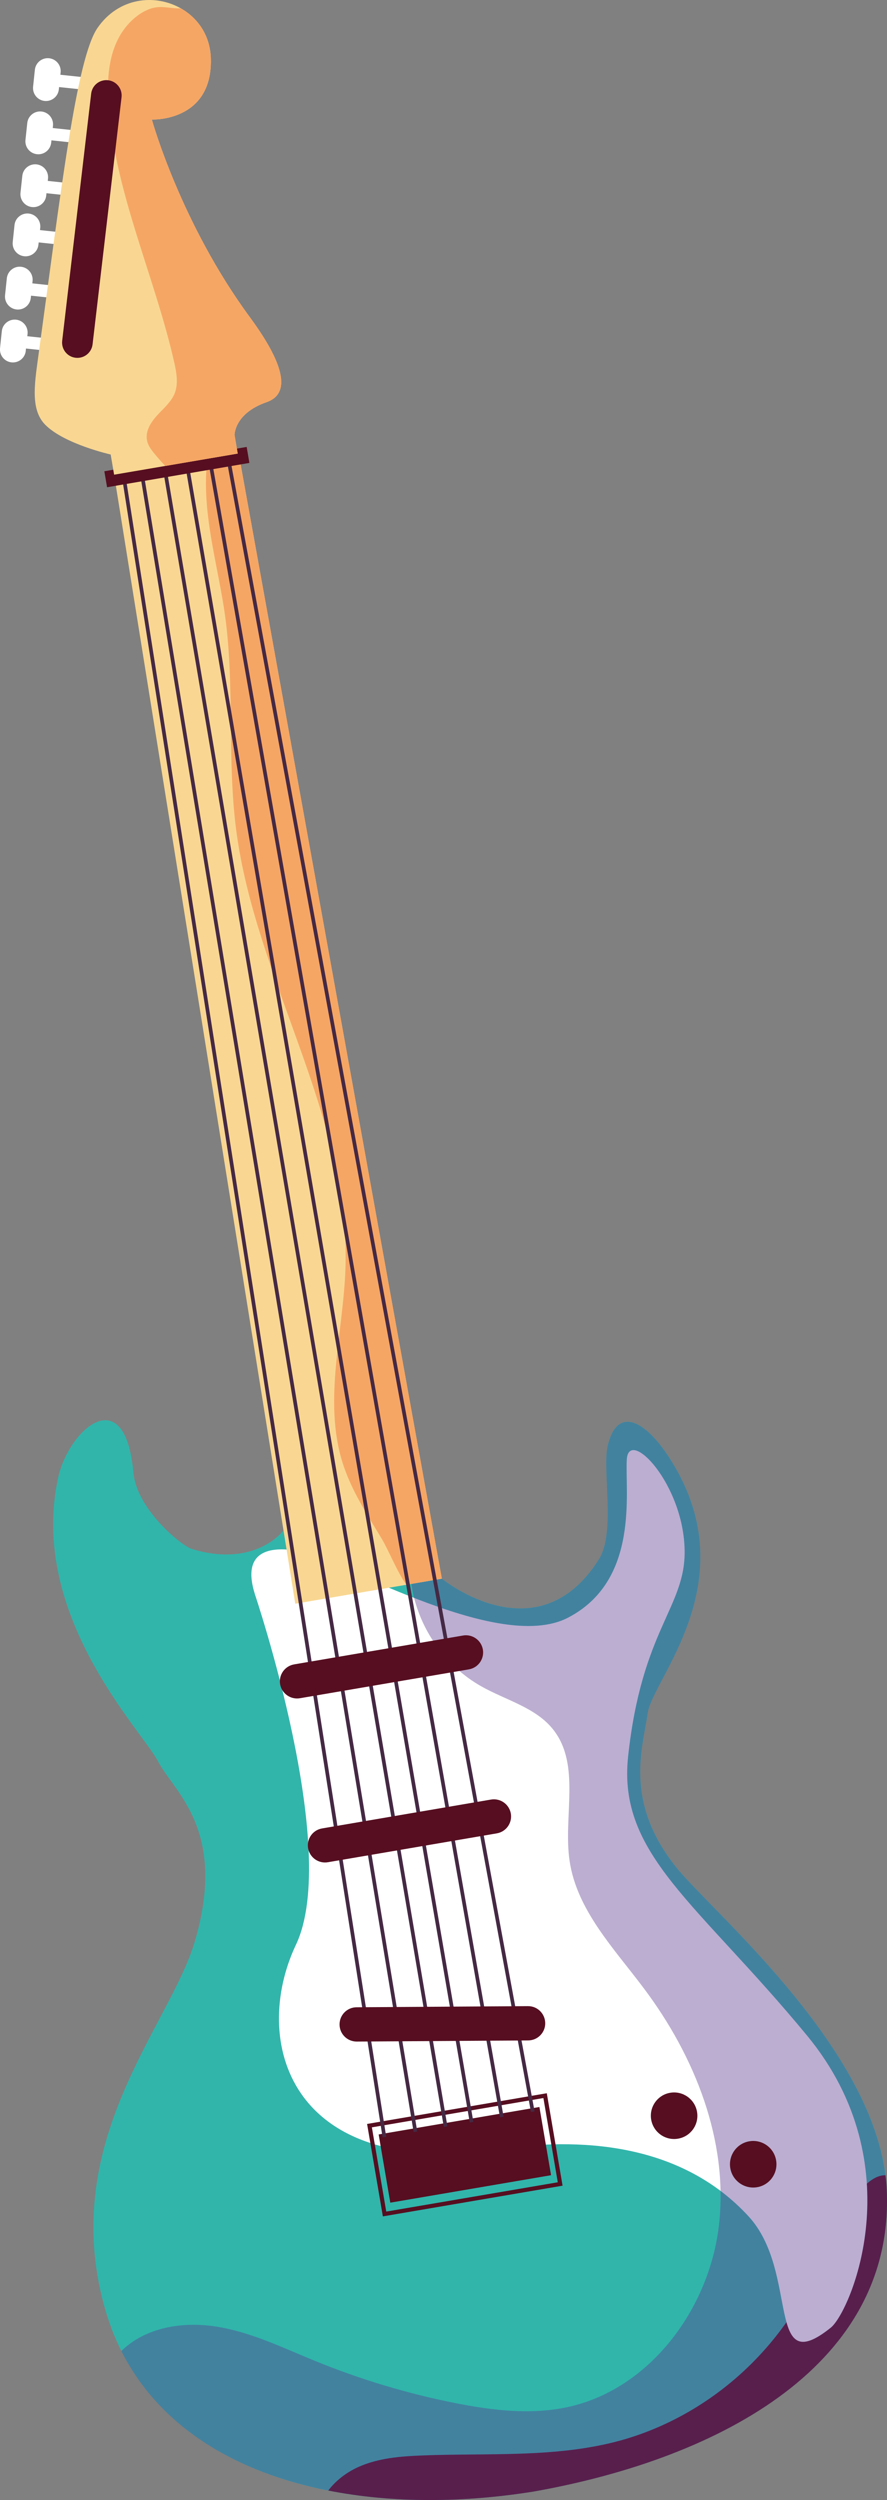 <?xml version="1.0" encoding="UTF-8"?>
<svg xmlns="http://www.w3.org/2000/svg" viewBox="0 0 219.51 618.16">
  <rect x="0" y="0" width="219.51" height="618.16" fill="#808080" stroke="none"/>
  <defs>
    <style>
      .cls-1 {
        fill: #f9d792;
      }

      .cls-2 {
        fill: #f6a664;
      }

      .cls-3 {
        fill: #fff;
      }

      .cls-4 {
        fill: #31b5ab;
      }

      .cls-5 {
        fill: #560e20;
      }

      .cls-6 {
        stroke: #452944;
        stroke-width: .91px;
      }

      .cls-6, .cls-7 {
        fill: none;
        stroke-miterlimit: 10;
      }

      .cls-8 {
        fill: #5c388d;
        mix-blend-mode: multiply;
        opacity: .41;
      }

      .cls-7 {
        stroke: #560e20;
        stroke-width: 1.03px;
      }

      .cls-9 {
        isolation: isolate;
      }
    </style>
  </defs>
  <g class="cls-9">
    <g id="Layer_2" data-name="Layer 2">
      <g id="Capa_1" data-name="Capa 1">
        <g id="Electric_Guitar" data-name="Electric Guitar">
          <g>
            <path class="cls-3" d="m9.51,60.51c-.18,1.76-1.76,3.03-3.51,2.85h0c-1.76-.18-3.04-1.76-2.85-3.52l.44-4.19c.18-1.76,1.76-3.03,3.52-2.85h0c1.76.19,3.03,1.76,2.85,3.52l-.45,4.19Z"/>
            <rect class="cls-3" x="10.37" y="54.48" width="3.06" height="8.31" transform="translate(-47.66 64.33) rotate(-83.98)"/>
          </g>
          <g>
            <path class="cls-3" d="m7.62,73.67c-.18,1.76-1.76,3.04-3.52,2.85h0c-1.76-.19-3.03-1.76-2.85-3.52l.44-4.19c.19-1.76,1.76-3.04,3.52-2.85h0c1.76.19,3.03,1.76,2.85,3.52l-.44,4.19Z"/>
            <rect class="cls-3" x="8.47" y="67.65" width="3.06" height="8.31" transform="translate(-62.46 74.23) rotate(-83.98)"/>
          </g>
          <g>
            <path class="cls-3" d="m6.38,86.75c-.18,1.76-1.76,3.03-3.52,2.85h0c-1.76-.18-3.03-1.76-2.85-3.52l.44-4.19c.18-1.76,1.76-3.03,3.52-2.85h0c1.75.19,3.03,1.76,2.85,3.52l-.45,4.19Z"/>
            <rect class="cls-3" x="7.24" y="80.72" width="3.06" height="8.31" transform="translate(-76.56 84.72) rotate(-83.99)"/>
          </g>
          <g>
            <path class="cls-3" d="m14.56,22.11c-.18,1.76-1.76,3.03-3.52,2.85h0c-1.76-.18-3.03-1.76-2.85-3.52l.44-4.19c.19-1.76,1.76-3.03,3.52-2.85h0c1.76.19,3.04,1.76,2.85,3.52l-.44,4.19Z"/>
            <rect class="cls-3" x="15.42" y="16.09" width="3.06" height="8.31" transform="translate(-4.96 34.97) rotate(-83.98)"/>
          </g>
          <g>
            <path class="cls-3" d="m12.67,35.28c-.19,1.76-1.76,3.04-3.52,2.85h0c-1.76-.19-3.03-1.76-2.85-3.52l.45-4.19c.18-1.76,1.76-3.03,3.51-2.85h0c1.76.18,3.04,1.76,2.85,3.52l-.44,4.19Z"/>
            <rect class="cls-3" x="13.52" y="29.26" width="3.06" height="8.31" transform="translate(-19.76 44.87) rotate(-83.98)"/>
          </g>
          <g>
            <path class="cls-3" d="m11.44,48.35c-.18,1.76-1.76,3.03-3.52,2.85h0c-1.76-.19-3.03-1.76-2.85-3.52l.45-4.19c.18-1.76,1.76-3.03,3.51-2.85h0c1.76.18,3.04,1.76,2.85,3.52l-.44,4.19Z"/>
            <rect class="cls-3" x="12.29" y="42.33" width="3.06" height="8.3" transform="translate(-33.86 55.35) rotate(-83.98)"/>
          </g>
          <g>
            <path class="cls-4" d="m219.45,541.49c1.9,42.66-40.18,66.12-87.17,74.51-42.57,6.92-85.94-2.42-102.25-34.7-1.71-3.42-3.13-7.11-4.22-11.06-11.3-41.16,16.25-69.34,22.4-90.19,8.18-27.69-5.24-37.03-9.14-44.6-3.92-7.54-32.01-35.97-24.71-69.97,2.56-11.95,16.57-24.49,18.66-1.34.84,9.1,11.92,18.08,14.46,18.85,15.56,4.75,22.53-4.41,22.53-4.41l31.51,9.4,7.83,2.35s23.68,19.44,38.91-4.87c4.11-6.58.76-22.04,2.13-27.98,2.41-10.25,9.7-6.16,15.97,4.09,18.19,29.65-4.9,53.58-6.07,62-1.19,8.44-5.97,21.77,6.96,38.01,8.83,11.11,50.69,45.87,52.2,79.91Z"/>
            <path class="cls-5" d="m219.12,537.84c.18,1.22.27,2.44.33,3.66,1.9,42.66-40.18,66.12-87.17,74.51-17.52,2.84-35.18,2.93-51.04-.21,1.9-2.54,4.61-4.55,7.53-5.86,4.87-2.16,10.3-2.6,15.6-2.81,16.36-.65,33.09.65,48.91-3.63,13.54-3.69,25.91-11.46,35.35-21.85,4.35-4.78,8.09-10.09,11.12-15.79,4.3-8.09,7.25-17.05,13.07-24.12,1.63-1.95,3.76-3.91,6.29-3.9Z"/>
            <path class="cls-3" d="m63.04,394.07s21.39,63.2,10.2,86.78c-11.19,23.58-1.85,58.06,50.01,50.54,23.51-3.41,46.5-.18,61.96,16.57,12.77,13.83,4.05,40.67,20.39,27.57,4.86-3.9,20.53-40.26-5.88-72.23-27.18-32.91-46.89-44.75-44.28-68.98,3.38-31.47,14.2-36.89,13.99-50.94-.25-16.58-13.82-30.47-14.31-22.54-.5,7.92,3.25,29.88-14.53,39.13-17.79,9.26-57.91-15.45-68.25-16.71-7.33-.89-12.17,1.56-9.29,10.81Z"/>
            <path class="cls-8" d="m219.12,537.84c.18,1.22.27,2.44.33,3.66,1.9,42.66-40.18,66.12-87.17,74.51-17.52,2.84-35.18,2.93-51.04-.21-22.65-4.45-41.62-15.49-51.21-34.49,5.91-5.85,15.15-7.36,23.41-6.06,8.54,1.32,16.43,5.19,24.41,8.45,11.24,4.6,22.95,8.13,34.86,10.48,9.14,1.81,18.6,2.95,27.69,1,20.45-4.38,35.21-24.38,37.54-45.16,2.33-20.78-6-41.62-18.56-58.33-7.39-9.88-16.63-19.37-18.42-31.58-1.63-10.98,2.84-23.7-4.04-32.44-4.33-5.51-11.74-7.27-17.84-10.73-8.81-4.96-15.23-14.02-17.06-23.99-.31-1.64-.46-3.29-.5-4.96l7.83,2.35s23.68,19.44,38.91-4.87c4.11-6.58.76-22.04,2.13-27.98,2.41-10.25,9.7-6.16,15.97,4.09,18.19,29.65-4.9,53.58-6.07,62-1.19,8.44-5.97,21.77,6.96,38.01,8.52,10.72,47.74,43.39,51.87,76.26Z"/>
            <polygon class="cls-1" points="109.34 390.34 73.07 396.53 28.04 116.15 58.84 110.89 109.34 390.34"/>
            <path class="cls-2" d="m109.34,390.34l-8.79,1.5c-2.48-3.56-4.19-8.24-6.27-11.69-3.57-5.91-7.37-11.75-9.48-18.4-4.92-15.59.25-32.38.71-48.71,1.05-37.21-22.23-70.89-27.06-107.81-2.28-17.56-.33-35.48-2.75-52.99-1.59-11.36-4.98-22.54-4.72-33.99.04-2.07.24-4.22.94-6.16l6.93-1.18,50.51,279.44Z"/>
            <rect class="cls-7" x="92.96" y="521.72" width="44.09" height="22.16" transform="translate(-88.01 26.95) rotate(-9.69)"/>
            <rect class="cls-5" x="94.83" y="524.25" width="40.36" height="17.11" transform="translate(-88.01 26.95) rotate(-9.69)"/>
            <g>
              <line class="cls-6" x1="56.72" y1="114.59" x2="131.85" y2="522.14"/>
              <line class="cls-6" x1="52.23" y1="115.36" x2="124.18" y2="523.45"/>
              <line class="cls-6" x1="46.52" y1="116.33" x2="116.7" y2="524.73"/>
              <line class="cls-6" x1="30.81" y1="119.01" x2="95.13" y2="528.41"/>
              <line class="cls-6" x1="35.3" y1="118.24" x2="102.81" y2="527.1"/>
              <line class="cls-6" x1="41" y1="117.27" x2="110.28" y2="525.83"/>
            </g>
            <rect class="cls-5" x="25.9" y="113.49" width="35.73" height="4.01" transform="translate(-18.81 9.01) rotate(-9.69)"/>
          </g>
          <path class="cls-1" d="m65.94,99.45c-7.98,2.79-7.89,8.11-7.89,8.11l.78,4.59-30.59,5.22-.85-4.99s-11.22-2.51-16.06-7.22c-3.74-3.62-2.86-9.72-1.92-16.57C15.09,47.19,18.9,14.53,24.12,6.92,29.35-.66,38.36-1.58,44.76,2.07c4.17,2.36,7.24,6.66,7.42,12.33.48,15.8-14.6,15.16-14.6,15.16,0,0,7.07,25.55,24.28,48.9,5.67,7.71,11.86,18.31,4.08,20.99Z"/>
          <path class="cls-2" d="m65.94,99.45c-7.98,2.79-7.89,8.11-7.89,8.11l.78,4.59-17.92,3.06c-.92-.95-1.78-1.93-2.62-2.95-.8-.97-1.63-2.03-1.89-3.27-.52-2.3.91-4.58,2.51-6.31,1.59-1.75,3.49-3.3,4.35-5.51.9-2.37.42-5.02-.12-7.48-4.82-21.33-14.59-41.65-16.22-63.48-.44-5.58-.26-11.44,2.24-16.44,1.59-3.22,4.42-6.24,7.81-7.53,2.82-1.07,5.01-.07,7.79-.17,4.17,2.36,7.24,6.66,7.42,12.33.48,15.8-14.6,15.16-14.6,15.16,0,0,7.07,25.55,24.28,48.9,5.67,7.71,11.86,18.31,4.08,20.99Z"/>
          <path class="cls-5" d="m119.5,407.87c.39,2.31-1.16,4.5-3.47,4.89l-41.81,7.14c-2.31.39-4.5-1.16-4.9-3.47h0c-.39-2.31,1.16-4.5,3.47-4.9l41.81-7.14c2.31-.39,4.5,1.16,4.9,3.47h0Z"/>
          <path class="cls-5" d="m126.42,448.41c.39,2.31-1.15,4.5-3.47,4.9l-41.81,7.14c-2.31.39-4.5-1.16-4.9-3.47h0c-.39-2.31,1.16-4.5,3.47-4.89l41.81-7.14c2.31-.39,4.5,1.16,4.9,3.47h0Z"/>
          <path class="cls-5" d="m134.93,500.24c.02,2.34-1.87,4.25-4.21,4.27l-42.42.28c-2.34.02-4.26-1.87-4.27-4.21h0c-.02-2.35,1.87-4.26,4.21-4.27l42.42-.28c2.34-.02,4.25,1.87,4.27,4.22h0Z"/>
          <path class="cls-5" d="m172.5,522.16c.54,3.14-1.57,6.11-4.7,6.64-3.14.54-6.11-1.57-6.65-4.71-.53-3.13,1.57-6.11,4.71-6.64,3.13-.53,6.1,1.58,6.64,4.71Z"/>
          <path class="cls-5" d="m192.07,534.16c.53,3.13-1.57,6.11-4.7,6.64-3.13.53-6.11-1.57-6.64-4.71-.53-3.13,1.57-6.11,4.7-6.64,3.14-.54,6.11,1.57,6.64,4.71Z"/>
          <path class="cls-5" d="m15.39,84.26c-.24,2.08,1.24,3.96,3.32,4.2h0c2.08.24,3.96-1.24,4.2-3.32l7.17-61.1c.24-2.08-1.25-3.96-3.32-4.2h0c-2.08-.24-3.96,1.24-4.2,3.32l-7.17,61.1Z"/>
        </g>
      </g>
    </g>
  </g>
</svg>